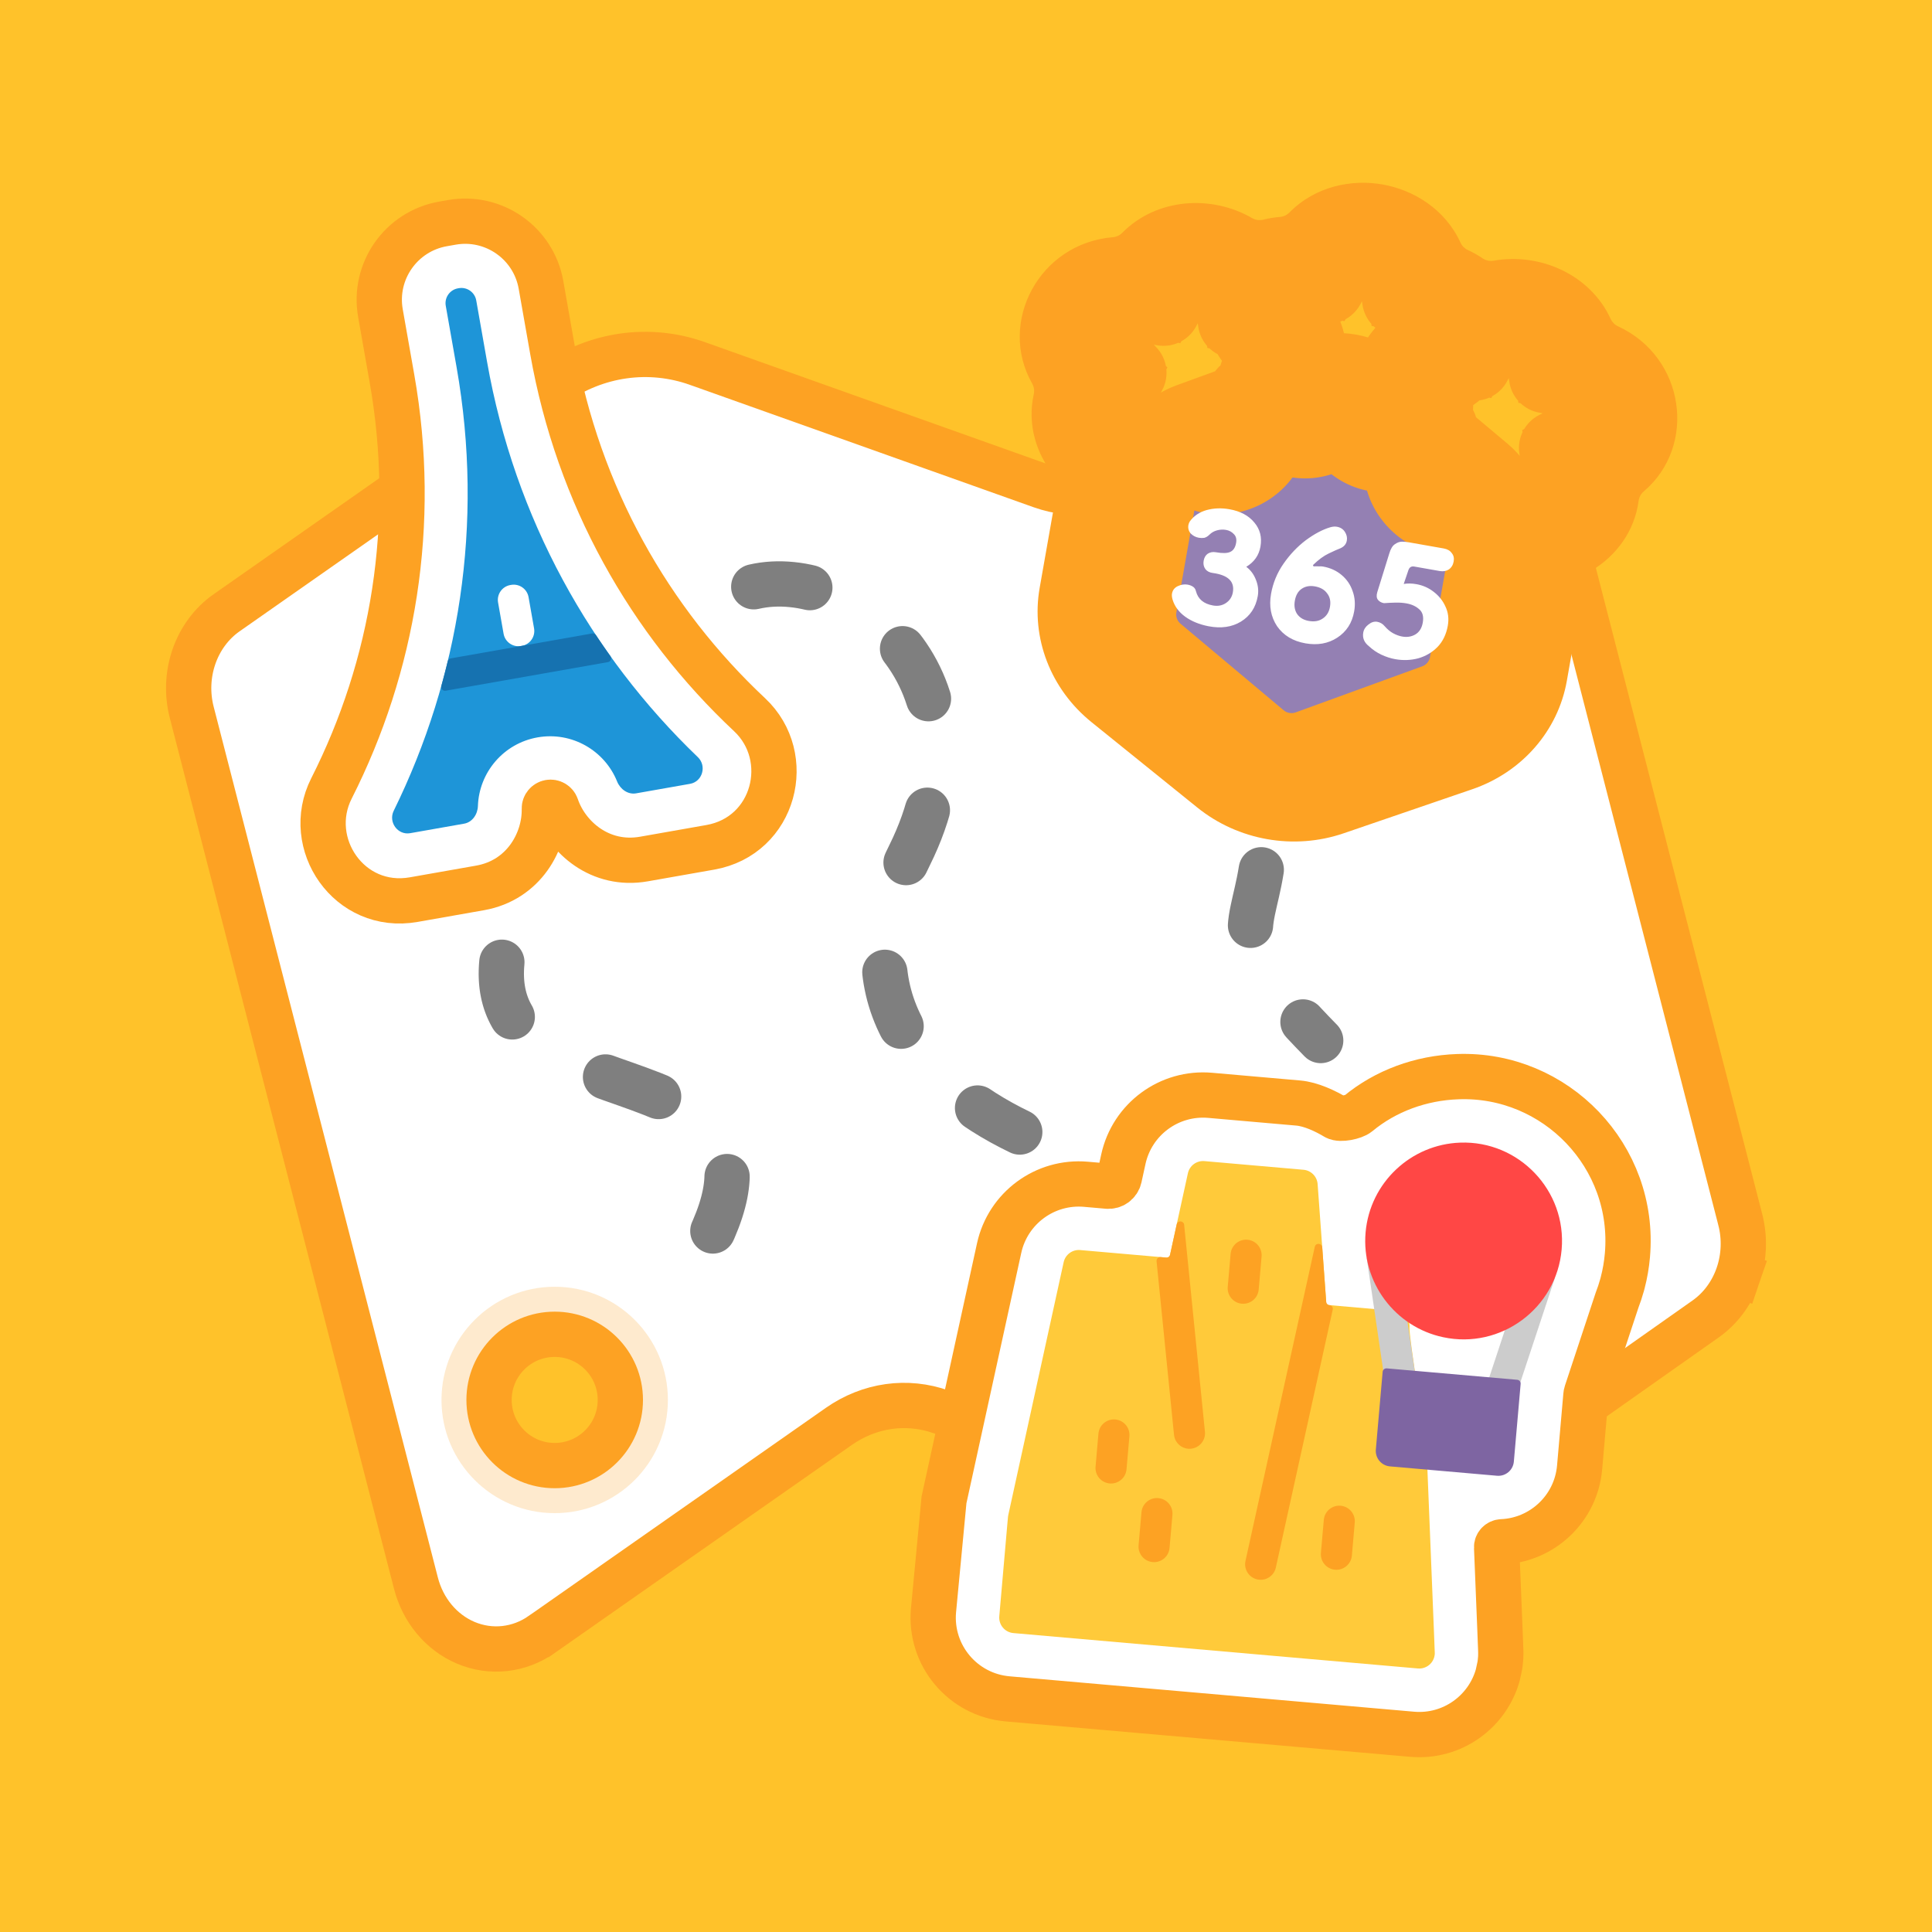 <svg width="1024" height="1024" viewBox="0 0 1024 1024" fill="none" xmlns="http://www.w3.org/2000/svg">
<rect width="1024" height="1024" fill="#FFC22A"/>
<path d="M904.022 699.071L904.023 699.071C912.063 693.401 918.028 685.162 921.256 675.747L909.904 671.855L921.256 675.747C924.482 666.338 924.87 656.077 922.386 646.432C922.386 646.432 922.386 646.431 922.386 646.431L803.548 184.865L803.548 184.864C801.751 177.886 798.485 171.373 793.928 165.875C789.367 160.372 783.618 156.016 777.078 153.263L772.422 164.323L777.078 153.263C770.529 150.507 763.432 149.463 756.381 150.261C749.334 151.058 742.637 153.66 736.819 157.762L736.818 157.762L606.411 249.702L606.411 249.703C598.284 255.433 589.201 259.053 579.817 260.39C570.437 261.726 560.894 260.762 551.84 257.538L369.731 192.686L369.73 192.686C357.094 188.186 343.679 186.804 330.46 188.664C317.244 190.523 304.636 195.564 293.518 203.348L293.517 203.349L120.096 324.788C120.096 324.788 120.096 324.788 120.095 324.788C112.017 330.445 106.019 338.69 102.769 348.121C99.521 357.548 99.123 367.835 101.613 377.503L220.468 839.137L220.468 839.137C222.262 846.104 225.52 852.606 230.065 858.098C234.613 863.595 240.347 867.949 246.871 870.709C253.404 873.472 260.485 874.529 267.526 873.751C274.563 872.974 281.255 870.397 287.076 866.322L287.078 866.321L444.529 756.071C444.53 756.071 444.53 756.071 444.53 756.071C452.643 750.391 461.698 746.808 471.05 745.493C480.398 744.177 489.905 745.146 498.926 748.358L681.037 813.208C693.719 817.725 707.185 819.101 720.449 817.212C733.71 815.323 746.353 810.231 757.488 802.38L904.022 699.071Z" fill="white" stroke="#FDA223" stroke-width="24" stroke-miterlimit="10"/>
<mask id="path-2-outside-1_4486_1056" maskUnits="userSpaceOnUse" x="497.099" y="67.023" width="409.92" height="409.109" fill="black">
<rect fill="white" x="497.099" y="67.023" width="409.92" height="409.109"/>
<path fill-rule="evenodd" clip-rule="evenodd" d="M591.821 149.649C569.696 151.46 558.445 174.767 567.93 191.425C571.863 198.332 573.054 206.427 571.359 214.11C569.605 222.06 571.808 230.305 577.452 237.203C582.639 243.542 585.826 252.53 584.114 262.235L574.68 315.742C571.578 333.333 578.436 351.837 593.595 364.071L649.655 409.316C664.901 421.62 685.835 425.311 704.37 418.964L772.524 395.621C790.953 389.309 803.726 374.267 806.828 356.676L816.263 303.169C817.974 293.464 824.042 286.108 831.085 281.925C838.748 277.374 843.638 270.379 844.709 262.309C845.744 254.509 849.631 247.31 855.689 242.164C870.3 229.755 867.699 204.006 847.528 194.737C840.55 191.531 835.027 185.928 831.88 179.059C826.144 166.538 810.877 159.12 795.857 161.803C787.656 163.269 779.246 161.449 772.412 156.827C771.05 155.905 769.564 155.062 767.947 154.319C760.957 151.108 755.443 145.5 752.302 138.643C743.625 119.701 715.121 114.675 700.489 129.507C695.192 134.876 688.093 138.26 680.426 138.887C678.653 139.032 676.968 139.316 675.373 139.716C667.37 141.722 658.845 140.556 651.639 136.374C638.443 128.715 621.559 130.464 611.887 140.268C606.581 145.646 599.474 149.022 591.821 149.649Z"/>
<path d="M698.904 202.351C709.122 198.632 720.547 200.647 728.877 207.636L783.556 253.517C791.886 260.506 795.854 271.408 793.965 282.117L781.571 352.411C779.683 363.119 772.225 372.006 762.008 375.725L694.934 400.138C684.716 403.857 673.291 401.842 664.961 394.853L610.282 348.972C601.952 341.983 597.984 331.081 599.873 320.373L612.267 250.078C614.156 239.37 621.613 230.483 631.83 226.764L698.904 202.351Z"/>
<path d="M795.435 182.846C798.895 176.338 808.662 178.06 809.688 185.359L811.814 200.489C812.273 203.753 814.781 206.351 818.027 206.923L833.074 209.577C840.333 210.857 841.713 220.677 835.089 223.908L821.356 230.606C818.393 232.051 816.698 235.24 817.157 238.504L819.283 253.634C820.309 260.933 811.395 265.281 806.275 259.979L795.661 248.988C793.372 246.617 789.815 245.99 786.853 247.435L773.12 254.133C766.495 257.364 759.606 250.23 763.066 243.722L770.239 230.231C771.787 227.321 771.284 223.745 768.995 221.374L758.381 210.383C753.261 205.081 757.917 196.324 765.175 197.604L780.222 200.257C783.469 200.83 786.714 199.247 788.262 196.336L795.435 182.846Z"/>
<path fill-rule="evenodd" clip-rule="evenodd" d="M826.114 192.897L835.717 194.59C857.493 198.43 861.634 227.892 841.759 237.586L832.995 241.86L834.352 251.516C837.43 273.413 810.689 286.456 795.329 270.55L788.555 263.535L779.791 267.81C759.916 277.503 739.249 256.101 749.63 236.578L754.208 227.968L747.434 220.954C732.074 205.047 746.042 178.778 767.818 182.618L777.421 184.311L781.999 175.702C792.38 156.178 821.679 161.344 824.757 183.241L826.114 192.897ZM809.688 185.359C808.662 178.06 798.895 176.338 795.435 182.846L788.262 196.336C786.714 199.247 783.469 200.83 780.222 200.257L765.175 197.604C757.917 196.324 753.261 205.081 758.381 210.383L768.995 221.374C771.284 223.745 771.787 227.321 770.239 230.231L763.066 243.722C759.606 250.23 766.495 257.364 773.12 254.133L786.853 247.435C789.815 245.99 793.372 246.617 795.661 248.988L806.275 259.979C811.395 265.281 820.309 260.933 819.283 253.634L817.157 238.504C816.698 235.24 818.393 232.051 821.356 230.606L835.089 223.908C841.713 220.677 840.333 210.857 833.074 209.577L818.027 206.923C814.781 206.351 812.273 203.753 811.814 200.489L809.688 185.359Z"/>
<path d="M717.635 142.086C721.095 135.578 730.862 137.3 731.888 144.599L734.014 159.73C734.473 162.994 736.981 165.592 740.228 166.164L755.275 168.817C762.533 170.097 763.914 179.918 757.289 183.149L743.556 189.847C740.593 191.292 738.898 194.48 739.357 197.744L741.483 212.875C742.509 220.174 733.595 224.521 728.475 219.219L717.862 208.228C715.572 205.857 712.016 205.23 709.053 206.675L695.32 213.373C688.695 216.604 681.806 209.47 685.267 202.962L692.44 189.472C693.987 186.561 693.485 182.985 691.195 180.614L680.581 169.623C675.461 164.321 680.117 155.565 687.376 156.845L702.423 159.498C705.669 160.07 708.914 158.487 710.462 155.577L717.635 142.086Z"/>
<path fill-rule="evenodd" clip-rule="evenodd" d="M748.314 152.138L757.917 153.831C779.693 157.671 783.834 187.133 763.96 196.826L755.195 201.101L756.553 210.757C759.63 232.654 732.889 245.696 717.529 229.79L710.755 222.776L701.991 227.05C682.117 236.744 661.449 215.342 671.83 195.818L676.408 187.209L669.635 180.194C654.274 164.288 668.242 138.019 690.018 141.859L699.621 143.552L704.199 134.942C714.58 115.418 743.88 120.585 746.957 142.481L748.314 152.138ZM731.888 144.599C730.862 137.3 721.095 135.578 717.635 142.086L710.462 155.577C708.914 158.487 705.669 160.07 702.423 159.498L687.376 156.845C680.117 155.565 675.461 164.321 680.581 169.623L691.195 180.614C693.485 182.985 693.987 186.561 692.44 189.472L685.267 202.962C681.806 209.47 688.695 216.604 695.32 213.373L709.053 206.675C712.016 205.23 715.572 205.857 717.862 208.228L728.475 219.219C733.595 224.521 742.509 220.174 741.483 212.875L739.357 197.744C738.898 194.48 740.593 191.292 743.556 189.847L757.289 183.149C763.914 179.918 762.533 170.097 755.275 168.817L740.228 166.164C736.981 165.592 734.473 162.994 734.014 159.73L731.888 144.599Z"/>
<path d="M630.587 153.778C634.047 147.27 643.813 148.993 644.839 156.292L646.966 171.422C647.424 174.686 649.933 177.284 653.179 177.856L668.226 180.509C675.485 181.789 676.865 191.61 670.24 194.841L656.508 201.539C653.545 202.984 651.85 206.172 652.308 209.437L654.435 224.567C655.461 231.866 646.547 236.214 641.427 230.911L630.813 219.921C628.523 217.549 624.967 216.922 622.004 218.367L608.272 225.065C601.647 228.296 594.758 221.163 598.218 214.655L605.391 201.164C606.939 198.253 606.436 194.678 604.146 192.306L593.533 181.316C588.413 176.013 593.068 167.257 600.327 168.537L615.374 171.19C618.62 171.763 621.866 170.18 623.413 167.269L630.587 153.778Z"/>
<path fill-rule="evenodd" clip-rule="evenodd" d="M661.266 163.83L670.869 165.523C692.645 169.363 696.785 198.825 676.911 208.518L668.147 212.793L669.504 222.449C672.581 244.346 645.841 257.389 630.48 241.482L623.707 234.468L614.943 238.743C595.068 248.436 574.401 227.034 584.782 207.51L589.36 198.901L582.586 191.886C567.226 175.98 581.193 149.711 602.97 153.551L612.573 155.244L617.15 146.634C627.531 127.11 656.831 132.277 659.909 154.174L661.266 163.83ZM644.839 156.292C643.813 148.993 634.047 147.27 630.587 153.778L623.413 167.269C621.866 170.18 618.62 171.763 615.374 171.19L600.327 168.537C593.068 167.257 588.413 176.013 593.533 181.316L604.146 192.306C606.436 194.678 606.939 198.253 605.391 201.164L598.218 214.655C594.758 221.163 601.647 228.296 608.272 225.065L622.004 218.367C624.967 216.922 628.523 217.549 630.813 219.921L641.427 230.911C646.547 236.214 655.461 231.866 654.435 224.567L652.308 209.437C651.85 206.172 653.545 202.984 656.508 201.539L670.24 194.841C676.865 191.61 675.485 181.789 668.226 180.509L653.179 177.856C649.933 177.284 647.424 174.686 646.966 171.422L644.839 156.292Z"/>
</mask>
<path fill-rule="evenodd" clip-rule="evenodd" d="M591.821 149.649C569.696 151.46 558.445 174.767 567.93 191.425C571.863 198.332 573.054 206.427 571.359 214.11C569.605 222.06 571.808 230.305 577.452 237.203C582.639 243.542 585.826 252.53 584.114 262.235L574.68 315.742C571.578 333.333 578.436 351.837 593.595 364.071L649.655 409.316C664.901 421.62 685.835 425.311 704.37 418.964L772.524 395.621C790.953 389.309 803.726 374.267 806.828 356.676L816.263 303.169C817.974 293.464 824.042 286.108 831.085 281.925C838.748 277.374 843.638 270.379 844.709 262.309C845.744 254.509 849.631 247.31 855.689 242.164C870.3 229.755 867.699 204.006 847.528 194.737C840.55 191.531 835.027 185.928 831.88 179.059C826.144 166.538 810.877 159.12 795.857 161.803C787.656 163.269 779.246 161.449 772.412 156.827C771.05 155.905 769.564 155.062 767.947 154.319C760.957 151.108 755.443 145.5 752.302 138.643C743.625 119.701 715.121 114.675 700.489 129.507C695.192 134.876 688.093 138.26 680.426 138.887C678.653 139.032 676.968 139.316 675.373 139.716C667.37 141.722 658.845 140.556 651.639 136.374C638.443 128.715 621.559 130.464 611.887 140.268C606.581 145.646 599.474 149.022 591.821 149.649Z" fill="white"/>
<path d="M698.904 202.351C709.122 198.632 720.547 200.647 728.877 207.636L783.556 253.517C791.886 260.506 795.854 271.408 793.965 282.117L781.571 352.411C779.683 363.119 772.225 372.006 762.008 375.725L694.934 400.138C684.716 403.857 673.291 401.842 664.961 394.853L610.282 348.972C601.952 341.983 597.984 331.081 599.873 320.373L612.267 250.078C614.156 239.37 621.613 230.483 631.83 226.764L698.904 202.351Z" fill="#9480B3"/>
<path d="M795.435 182.846C798.895 176.338 808.662 178.06 809.688 185.359L811.814 200.489C812.273 203.753 814.781 206.351 818.027 206.923L833.074 209.577C840.333 210.857 841.713 220.677 835.089 223.908L821.356 230.606C818.393 232.051 816.698 235.24 817.157 238.504L819.283 253.634C820.309 260.933 811.395 265.281 806.275 259.979L795.661 248.988C793.372 246.617 789.815 245.99 786.853 247.435L773.12 254.133C766.495 257.364 759.606 250.23 763.066 243.722L770.239 230.231C771.787 227.321 771.284 223.745 768.995 221.374L758.381 210.383C753.261 205.081 757.917 196.324 765.175 197.604L780.222 200.257C783.469 200.83 786.714 199.247 788.262 196.336L795.435 182.846Z" fill="#FFC22A"/>
<path fill-rule="evenodd" clip-rule="evenodd" d="M826.114 192.897L835.717 194.59C857.493 198.43 861.634 227.892 841.759 237.586L832.995 241.86L834.352 251.516C837.43 273.413 810.689 286.456 795.329 270.55L788.555 263.535L779.791 267.81C759.916 277.503 739.249 256.101 749.63 236.578L754.208 227.968L747.434 220.954C732.074 205.047 746.042 178.778 767.818 182.618L777.421 184.311L781.999 175.702C792.38 156.178 821.679 161.344 824.757 183.241L826.114 192.897ZM809.688 185.359C808.662 178.06 798.895 176.338 795.435 182.846L788.262 196.336C786.714 199.247 783.469 200.83 780.222 200.257L765.175 197.604C757.917 196.324 753.261 205.081 758.381 210.383L768.995 221.374C771.284 223.745 771.787 227.321 770.239 230.231L763.066 243.722C759.606 250.23 766.495 257.364 773.12 254.133L786.853 247.435C789.815 245.99 793.372 246.617 795.661 248.988L806.275 259.979C811.395 265.281 820.309 260.933 819.283 253.634L817.157 238.504C816.698 235.24 818.393 232.051 821.356 230.606L835.089 223.908C841.713 220.677 840.333 210.857 833.074 209.577L818.027 206.923C814.781 206.351 812.273 203.753 811.814 200.489L809.688 185.359Z" fill="white"/>
<path d="M717.635 142.086C721.095 135.578 730.862 137.3 731.888 144.599L734.014 159.73C734.473 162.994 736.981 165.592 740.228 166.164L755.275 168.817C762.533 170.097 763.914 179.918 757.289 183.149L743.556 189.847C740.593 191.292 738.898 194.48 739.357 197.744L741.483 212.875C742.509 220.174 733.595 224.521 728.475 219.219L717.862 208.228C715.572 205.857 712.016 205.23 709.053 206.675L695.32 213.373C688.695 216.604 681.806 209.47 685.267 202.962L692.44 189.472C693.987 186.561 693.485 182.985 691.195 180.614L680.581 169.623C675.461 164.321 680.117 155.565 687.376 156.845L702.423 159.498C705.669 160.07 708.914 158.487 710.462 155.577L717.635 142.086Z" fill="#FFC22A"/>
<path fill-rule="evenodd" clip-rule="evenodd" d="M748.314 152.138L757.917 153.831C779.693 157.671 783.834 187.133 763.96 196.826L755.195 201.101L756.553 210.757C759.63 232.654 732.889 245.696 717.529 229.79L710.755 222.776L701.991 227.05C682.117 236.744 661.449 215.342 671.83 195.818L676.408 187.209L669.635 180.194C654.274 164.288 668.242 138.019 690.018 141.859L699.621 143.552L704.199 134.942C714.58 115.418 743.88 120.585 746.957 142.481L748.314 152.138ZM731.888 144.599C730.862 137.3 721.095 135.578 717.635 142.086L710.462 155.577C708.914 158.487 705.669 160.07 702.423 159.498L687.376 156.845C680.117 155.565 675.461 164.321 680.581 169.623L691.195 180.614C693.485 182.985 693.987 186.561 692.44 189.472L685.267 202.962C681.806 209.47 688.695 216.604 695.32 213.373L709.053 206.675C712.016 205.23 715.572 205.857 717.862 208.228L728.475 219.219C733.595 224.521 742.509 220.174 741.483 212.875L739.357 197.744C738.898 194.48 740.593 191.292 743.556 189.847L757.289 183.149C763.914 179.918 762.533 170.097 755.275 168.817L740.228 166.164C736.981 165.592 734.473 162.994 734.014 159.73L731.888 144.599Z" fill="white"/>
<path d="M630.587 153.778C634.047 147.27 643.813 148.993 644.839 156.292L646.966 171.422C647.424 174.686 649.933 177.284 653.179 177.856L668.226 180.509C675.485 181.789 676.865 191.61 670.24 194.841L656.508 201.539C653.545 202.984 651.85 206.172 652.308 209.437L654.435 224.567C655.461 231.866 646.547 236.214 641.427 230.911L630.813 219.921C628.523 217.549 624.967 216.922 622.004 218.367L608.272 225.065C601.647 228.296 594.758 221.163 598.218 214.655L605.391 201.164C606.939 198.253 606.436 194.678 604.146 192.306L593.533 181.316C588.413 176.013 593.068 167.257 600.327 168.537L615.374 171.19C618.62 171.763 621.866 170.18 623.413 167.269L630.587 153.778Z" fill="#FFC22A"/>
<path fill-rule="evenodd" clip-rule="evenodd" d="M661.266 163.83L670.869 165.523C692.645 169.363 696.785 198.825 676.911 208.518L668.147 212.793L669.504 222.449C672.581 244.346 645.841 257.389 630.48 241.482L623.707 234.468L614.943 238.743C595.068 248.436 574.401 227.034 584.782 207.51L589.36 198.901L582.586 191.886C567.226 175.98 581.193 149.711 602.97 153.551L612.573 155.244L617.15 146.634C627.531 127.11 656.831 132.277 659.909 154.174L661.266 163.83ZM644.839 156.292C643.813 148.993 634.047 147.27 630.587 153.778L623.413 167.269C621.866 170.18 618.62 171.763 615.374 171.19L600.327 168.537C593.068 167.257 588.413 176.013 593.533 181.316L604.146 192.306C606.436 194.678 606.939 198.253 605.391 201.164L598.218 214.655C594.758 221.163 601.647 228.296 608.272 225.065L622.004 218.367C624.967 216.922 628.523 217.549 630.813 219.921L641.427 230.911C646.547 236.214 655.461 231.866 654.435 224.567L652.308 209.437C651.85 206.172 653.545 202.984 656.508 201.539L670.24 194.841C676.865 191.61 675.485 181.789 668.226 180.509L653.179 177.856C649.933 177.284 647.424 174.686 646.966 171.422L644.839 156.292Z" fill="white"/>
<path d="M788.262 196.336L777.666 190.703L777.666 190.703L788.262 196.336ZM758.381 210.383L749.749 218.719L758.381 210.383ZM770.239 230.231L759.644 224.597L759.644 224.597L770.239 230.231ZM768.995 221.374L777.627 213.038L768.995 221.374ZM773.12 254.133L778.38 264.918L773.12 254.133ZM763.066 243.722L773.662 249.355L773.662 249.355L763.066 243.722ZM795.661 248.988L787.029 257.324L795.661 248.988ZM786.853 247.435L781.592 236.649L786.853 247.435ZM819.283 253.634L831.166 251.964L831.166 251.964L819.283 253.634ZM806.275 259.979L814.907 251.643L806.275 259.979ZM821.356 230.606L816.095 219.821L821.356 230.606ZM817.157 238.504L805.273 240.174L805.273 240.174L817.157 238.504ZM835.089 223.908L840.349 234.694L840.349 234.694L835.089 223.908ZM811.814 200.489L799.931 202.159L799.931 202.159L811.814 200.489ZM809.688 185.359L821.571 183.689L821.571 183.689L809.688 185.359ZM795.435 182.846L806.03 188.479L806.03 188.479L795.435 182.846ZM710.462 155.577L721.057 161.211L710.462 155.577ZM680.581 169.623L689.213 161.287L680.581 169.623ZM692.44 189.472L703.035 195.105L692.44 189.472ZM691.195 180.614L682.563 188.95L691.195 180.614ZM695.32 213.373L700.581 224.159L700.581 224.159L695.32 213.373ZM685.267 202.962L674.671 197.329L674.671 197.329L685.267 202.962ZM717.862 208.228L726.494 199.892L726.494 199.892L717.862 208.228ZM709.053 206.675L703.792 195.89L703.792 195.89L709.053 206.675ZM741.483 212.875L729.6 214.545L729.6 214.545L741.483 212.875ZM728.475 219.219L719.843 227.555L719.843 227.555L728.475 219.219ZM743.556 189.847L738.296 179.061L738.296 179.061L743.556 189.847ZM739.357 197.744L751.24 196.074L751.24 196.074L739.357 197.744ZM757.289 183.149L762.549 193.934L762.549 193.934L757.289 183.149ZM734.014 159.73L722.131 161.4L734.014 159.73ZM731.888 144.599L743.771 142.929L743.771 142.929L731.888 144.599ZM717.635 142.086L707.04 136.453L707.04 136.453L717.635 142.086ZM623.413 167.269L634.009 172.903L623.413 167.269ZM593.533 181.316L584.901 189.651L593.533 181.316ZM605.391 201.164L594.796 195.53L594.796 195.53L605.391 201.164ZM604.146 192.306L612.778 183.971L604.146 192.306ZM608.272 225.065L613.532 235.851L613.532 235.851L608.272 225.065ZM598.218 214.655L608.814 220.288L608.814 220.288L598.218 214.655ZM630.813 219.921L639.445 211.585L639.445 211.585L630.813 219.921ZM622.004 218.367L616.744 207.582L616.744 207.582L622.004 218.367ZM654.435 224.567L666.318 222.897L666.318 222.897L654.435 224.567ZM641.427 230.911L632.795 239.247L632.795 239.247L641.427 230.911ZM656.508 201.539L651.247 190.754L656.508 201.539ZM652.308 209.437L640.425 211.107L640.425 211.107L652.308 209.437ZM670.24 194.841L675.501 205.627L670.24 194.841ZM646.966 171.422L635.083 173.092L646.966 171.422ZM644.839 156.292L656.723 154.622L644.839 156.292ZM630.587 153.778L619.991 148.145L630.587 153.778ZM797.804 187.029L799.931 202.159L823.697 198.819L821.571 183.689L797.804 187.029ZM815.944 218.741L830.991 221.394L835.158 197.759L820.111 195.106L815.944 218.741ZM829.828 213.123L816.095 219.821L826.616 241.392L840.349 234.694L829.828 213.123ZM805.273 240.174L807.4 255.304L831.166 251.964L829.04 236.834L805.273 240.174ZM814.907 251.643L804.293 240.652L787.029 257.324L797.643 268.315L814.907 251.643ZM781.592 236.649L767.859 243.347L778.38 264.918L792.113 258.22L781.592 236.649ZM773.662 249.355L780.835 235.865L759.644 224.597L752.471 238.088L773.662 249.355ZM777.627 213.038L767.013 202.047L749.749 218.719L760.363 229.71L777.627 213.038ZM763.092 209.422L778.139 212.075L782.306 188.44L767.259 185.786L763.092 209.422ZM798.857 201.97L806.03 188.479L784.839 177.212L777.666 190.703L798.857 201.97ZM778.139 212.075C786.505 213.55 794.869 209.471 798.857 201.97L777.666 190.703C778.559 189.023 780.433 188.109 782.306 188.44L778.139 212.075ZM767.013 202.047C769.968 205.107 767.281 210.161 763.092 209.422L767.259 185.786C748.552 182.488 736.553 205.054 749.749 218.719L767.013 202.047ZM780.835 235.865C784.823 228.364 783.528 219.149 777.627 213.038L760.363 229.71C759.041 228.341 758.751 226.277 759.644 224.597L780.835 235.865ZM767.859 243.347C771.683 241.482 775.659 245.6 773.662 249.355L752.471 238.088C743.553 254.86 761.307 273.245 778.38 264.918L767.859 243.347ZM804.293 240.652C798.392 234.541 789.228 232.925 781.592 236.649L792.113 258.22C790.403 259.054 788.351 258.692 787.029 257.324L804.293 240.652ZM807.4 255.304C806.808 251.092 811.952 248.583 814.907 251.643L797.643 268.315C810.838 281.979 833.81 270.775 831.166 251.964L807.4 255.304ZM816.095 219.821C808.46 223.545 804.091 231.762 805.273 240.174L829.04 236.834C829.305 238.718 828.326 240.558 826.616 241.392L816.095 219.821ZM830.991 221.394C826.801 220.656 826.005 214.988 829.828 213.123L840.349 234.694C857.422 226.367 853.865 201.057 835.158 197.759L830.991 221.394ZM799.931 202.159C801.113 210.572 807.578 217.266 815.944 218.741L820.111 195.106C821.985 195.436 823.432 196.935 823.697 198.819L799.931 202.159ZM821.571 183.689C818.927 164.878 793.757 160.44 784.839 177.212L806.03 188.479C804.033 192.235 798.396 191.241 797.804 187.029L821.571 183.689ZM720.005 146.269L722.131 161.4L745.897 158.06L743.771 142.929L720.005 146.269ZM738.144 177.982L753.191 180.635L757.358 156.999L742.311 154.346L738.144 177.982ZM752.028 172.363L738.296 179.061L748.816 200.632L762.549 193.934L752.028 172.363ZM727.474 199.414L729.6 214.545L753.366 211.205L751.24 196.074L727.474 199.414ZM737.107 210.883L726.494 199.892L709.229 216.564L719.843 227.555L737.107 210.883ZM703.792 195.89L690.06 202.588L700.581 224.159L714.313 217.461L703.792 195.89ZM695.862 208.596L703.035 195.105L681.844 183.838L674.671 197.329L695.862 208.596ZM699.827 172.278L689.213 161.287L671.949 177.959L682.563 188.95L699.827 172.278ZM685.292 168.662L700.339 171.316L704.506 147.68L689.459 145.027L685.292 168.662ZM721.057 161.211L728.23 147.72L707.04 136.453L699.867 149.943L721.057 161.211ZM700.339 171.316C708.705 172.791 717.069 168.711 721.057 161.211L699.867 149.943C700.76 148.264 702.633 147.35 704.506 147.68L700.339 171.316ZM689.213 161.287C692.168 164.347 689.481 169.401 685.292 168.662L689.459 145.027C670.753 141.729 658.754 164.295 671.949 177.959L689.213 161.287ZM703.035 195.105C707.023 187.605 705.728 178.389 699.827 172.278L682.563 188.95C681.241 187.582 680.951 185.518 681.844 183.838L703.035 195.105ZM690.06 202.588C693.883 200.723 697.859 204.84 695.862 208.596L674.671 197.329C665.753 214.1 683.507 232.486 700.581 224.159L690.06 202.588ZM726.494 199.892C720.593 193.782 711.428 192.166 703.792 195.89L714.313 217.461C712.603 218.295 710.551 217.933 709.229 216.564L726.494 199.892ZM729.6 214.545C729.008 210.332 734.152 207.823 737.107 210.883L719.843 227.555C733.039 241.219 756.01 230.015 753.366 211.205L729.6 214.545ZM738.296 179.061C730.66 182.785 726.291 191.002 727.474 199.414L751.24 196.074C751.505 197.958 750.526 199.798 748.816 200.632L738.296 179.061ZM753.191 180.635C749.001 179.896 748.205 174.228 752.028 172.363L762.549 193.934C779.622 185.607 776.065 160.298 757.358 156.999L753.191 180.635ZM722.131 161.4C723.313 169.812 729.778 176.507 738.144 177.982L742.311 154.346C744.185 154.677 745.633 156.176 745.897 158.06L722.131 161.4ZM743.771 142.929C741.127 124.119 715.957 119.681 707.04 136.453L728.23 147.72C726.233 151.476 720.597 150.482 720.005 146.269L743.771 142.929ZM632.956 157.962L635.083 173.092L658.849 169.752L656.723 154.622L632.956 157.962ZM651.095 189.674L666.142 192.327L670.31 168.692L655.263 166.039L651.095 189.674ZM664.98 184.056L651.247 190.754L661.768 212.325L675.501 205.627L664.98 184.056ZM640.425 211.107L642.552 226.237L666.318 222.897L664.192 207.767L640.425 211.107ZM650.059 222.576L639.445 211.585L622.181 228.256L632.795 239.247L650.059 222.576ZM616.744 207.582L603.011 214.28L613.532 235.851L627.265 229.153L616.744 207.582ZM608.814 220.288L615.987 206.798L594.796 195.53L587.623 209.021L608.814 220.288ZM612.778 183.971L602.165 172.98L584.901 189.651L595.514 200.642L612.778 183.971ZM598.243 180.355L613.29 183.008L617.458 159.372L602.411 156.719L598.243 180.355ZM634.009 172.903L641.182 159.412L619.991 148.145L612.818 161.635L634.009 172.903ZM613.29 183.008C621.656 184.483 630.021 180.403 634.009 172.903L612.818 161.635C613.711 159.956 615.584 159.042 617.458 159.372L613.29 183.008ZM602.165 172.98C605.12 176.04 602.433 181.093 598.243 180.355L602.411 156.719C583.704 153.421 571.705 175.987 584.901 189.651L602.165 172.98ZM615.987 206.798C619.975 199.297 618.68 190.081 612.778 183.971L595.514 200.642C594.193 199.274 593.903 197.21 594.796 195.53L615.987 206.798ZM603.011 214.28C606.835 212.415 610.811 216.532 608.814 220.288L587.623 209.021C578.705 225.793 596.459 244.178 613.532 235.851L603.011 214.28ZM639.445 211.585C633.544 205.474 624.379 203.858 616.744 207.582L627.265 229.153C625.555 229.987 623.503 229.625 622.181 228.256L639.445 211.585ZM642.552 226.237C641.96 222.025 647.104 219.515 650.059 222.576L632.795 239.247C645.99 252.912 668.962 241.708 666.318 222.897L642.552 226.237ZM651.247 190.754C643.612 194.478 639.243 202.694 640.425 211.107L664.192 207.767C664.456 209.651 663.478 211.491 661.768 212.325L651.247 190.754ZM666.142 192.327C661.953 191.588 661.156 185.92 664.98 184.056L675.501 205.627C692.574 197.3 689.017 171.99 670.31 168.692L666.142 192.327ZM635.083 173.092C636.265 181.504 642.729 188.199 651.095 189.674L655.263 166.039C657.136 166.369 658.584 167.868 658.849 169.752L635.083 173.092ZM656.723 154.622C654.079 135.811 628.909 131.373 619.991 148.145L641.182 159.412C639.185 163.168 633.548 162.174 632.956 157.962L656.723 154.622ZM567.93 191.425L547.074 203.3L547.074 203.3L567.93 191.425ZM591.821 149.649L593.779 173.569L593.779 173.569L591.821 149.649ZM571.359 214.11L547.922 208.94L571.359 214.11ZM577.452 237.203L558.878 252.401L558.878 252.401L577.452 237.203ZM593.595 364.071L578.522 382.748L578.522 382.748L593.595 364.071ZM649.655 409.316L664.728 390.64L664.728 390.64L649.655 409.316ZM704.37 418.964L696.593 396.258L696.593 396.258L704.37 418.964ZM772.524 395.621L764.748 372.916L764.748 372.916L772.524 395.621ZM831.085 281.925L818.829 261.29L818.829 261.29L831.085 281.925ZM844.709 262.309L868.5 265.466L868.5 265.466L844.709 262.309ZM855.689 242.164L840.153 223.872L855.689 242.164ZM847.528 194.737L837.506 216.544L837.506 216.544L847.528 194.737ZM831.88 179.059L853.7 169.064L853.7 169.064L831.88 179.059ZM795.857 161.803L791.636 138.178L791.636 138.178L795.857 161.803ZM772.412 156.827L785.858 136.947L785.858 136.947L772.412 156.827ZM767.947 154.319L777.966 132.511L777.966 132.511L767.947 154.319ZM752.302 138.643L774.121 128.648L774.121 128.648L752.302 138.643ZM700.489 129.507L717.574 146.362L700.489 129.507ZM680.426 138.887L682.383 162.807L682.383 162.807L680.426 138.887ZM675.373 139.716L669.536 116.436L669.536 116.436L675.373 139.716ZM651.639 136.374L663.687 115.617L663.687 115.617L651.639 136.374ZM611.887 140.268L628.972 157.124L628.972 157.124L611.887 140.268ZM631.83 226.764L640.039 249.317L631.83 226.764ZM610.282 348.972L594.855 367.357L594.855 367.357L610.282 348.972ZM694.934 400.138L686.725 377.586L694.934 400.138ZM664.961 394.853L680.388 376.468L680.388 376.468L664.961 394.853ZM762.008 375.725L770.216 398.278L762.008 375.725ZM783.556 253.517L768.129 271.902L783.556 253.517ZM728.877 207.636L744.304 189.251L728.877 207.636ZM698.904 202.351L690.696 179.798L698.904 202.351ZM826.114 192.897L802.347 196.237L804.774 213.505L821.946 216.533L826.114 192.897ZM841.759 237.586L831.239 216.015L831.239 216.015L841.759 237.586ZM832.995 241.86L822.474 220.289L806.802 227.933L809.229 245.2L832.995 241.86ZM834.352 251.516L858.119 248.176L858.119 248.176L834.352 251.516ZM795.329 270.55L778.064 287.221L778.064 287.221L795.329 270.55ZM788.555 263.535L805.819 246.863L793.706 234.32L778.034 241.964L788.555 263.535ZM779.791 267.81L790.312 289.381L790.312 289.381L779.791 267.81ZM749.63 236.578L770.821 247.845L770.821 247.845L749.63 236.578ZM754.208 227.968L775.399 239.235L783.585 223.839L771.472 211.296L754.208 227.968ZM747.434 220.954L764.699 204.282L764.699 204.282L747.434 220.954ZM777.421 184.311L773.253 207.947L790.425 210.975L798.612 195.579L777.421 184.311ZM781.999 175.702L803.189 186.969L803.189 186.969L781.999 175.702ZM824.757 183.241L800.99 186.581L800.99 186.581L824.757 183.241ZM748.314 152.138L724.548 155.478L726.974 172.745L744.147 175.773L748.314 152.138ZM763.96 196.826L774.481 218.397L774.481 218.397L763.96 196.826ZM755.195 201.101L744.675 179.53L729.002 187.174L731.429 204.441L755.195 201.101ZM756.553 210.757L780.319 207.417L756.553 210.757ZM717.529 229.79L700.265 246.462L700.265 246.462L717.529 229.79ZM710.755 222.776L728.019 206.104L715.907 193.561L700.234 201.205L710.755 222.776ZM701.991 227.05L712.512 248.621L712.512 248.621L701.991 227.05ZM671.83 195.818L650.64 184.551L650.64 184.551L671.83 195.818ZM676.408 187.209L697.599 198.476L705.785 183.08L693.672 170.537L676.408 187.209ZM669.635 180.194L652.37 196.866L652.37 196.866L669.635 180.194ZM699.621 143.552L695.453 167.187L712.626 170.215L720.812 154.819L699.621 143.552ZM704.199 134.942L725.39 146.209L725.39 146.209L704.199 134.942ZM746.957 142.481L723.191 145.822L723.191 145.822L746.957 142.481ZM661.266 163.83L637.499 167.17L639.926 184.437L657.098 187.465L661.266 163.83ZM676.911 208.518L687.432 230.09L687.432 230.09L676.911 208.518ZM668.147 212.793L657.626 191.222L641.954 198.866L644.381 216.133L668.147 212.793ZM669.504 222.449L693.271 219.109L693.271 219.109L669.504 222.449ZM630.48 241.482L613.216 258.154L613.216 258.154L630.48 241.482ZM623.707 234.468L640.971 217.796L628.858 205.253L613.186 212.897L623.707 234.468ZM614.943 238.743L625.463 260.314L625.463 260.314L614.943 238.743ZM584.782 207.51L563.591 196.243L563.591 196.243L584.782 207.51ZM589.36 198.901L610.551 210.168L618.737 194.772L606.624 182.229L589.36 198.901ZM582.586 191.886L599.85 175.215L599.85 175.215L582.586 191.886ZM612.573 155.244L608.405 178.879L625.577 181.907L633.763 166.511L612.573 155.244ZM617.15 146.634L595.96 135.367L595.96 135.367L617.15 146.634ZM659.909 154.174L636.142 157.514L636.142 157.514L659.909 154.174ZM588.786 179.549C588.598 179.219 588.22 178.075 589.14 176.372C589.552 175.609 590.129 174.973 590.806 174.518C591.428 174.1 592.347 173.686 593.779 173.569L589.863 125.729C550.801 128.927 528.63 170.908 547.074 203.3L588.786 179.549ZM594.795 219.281C597.762 205.835 595.683 191.661 588.786 179.549L547.074 203.3C548.044 205.003 548.346 207.019 547.922 208.94L594.795 219.281ZM596.026 222.004C595.206 221.002 594.925 220.262 594.832 219.909C594.747 219.587 594.765 219.417 594.795 219.281L547.922 208.94C544.403 224.894 549.145 240.507 558.878 252.401L596.026 222.004ZM607.75 266.403C610.83 248.932 605.041 233.021 596.026 222.004L558.878 252.401C560.238 254.064 560.821 256.128 560.479 258.068L607.75 266.403ZM598.315 319.91L607.75 266.403L560.479 258.068L551.044 311.575L598.315 319.91ZM608.668 345.395C600.033 338.427 596.791 328.552 598.315 319.91L551.044 311.575C546.365 338.114 556.838 365.247 578.522 382.748L608.668 345.395ZM664.728 390.64L608.668 345.395L578.522 382.748L634.582 427.992L664.728 390.64ZM696.593 396.258C685.862 399.934 673.556 397.764 664.728 390.64L634.582 427.992C656.246 445.476 685.809 450.689 712.146 441.669L696.593 396.258ZM764.748 372.916L696.593 396.258L712.146 441.669L780.3 418.327L764.748 372.916ZM783.193 352.509C781.669 361.151 775.245 369.321 764.748 372.916L780.3 418.327C806.662 409.298 825.784 387.383 830.463 360.844L783.193 352.509ZM792.627 299.002L783.193 352.509L830.463 360.844L839.898 307.337L792.627 299.002ZM818.829 261.29C806.59 268.559 795.708 281.531 792.627 299.002L839.898 307.337C840.24 305.397 841.494 303.657 843.341 302.56L818.829 261.29ZM820.917 259.152C820.899 259.29 820.858 259.456 820.668 259.73C820.459 260.029 819.943 260.629 818.829 261.29L843.341 302.56C856.554 294.711 866.351 281.662 868.5 265.466L820.917 259.152ZM840.153 223.872C829.53 232.894 822.729 245.503 820.917 259.152L868.5 265.466C868.759 263.516 869.732 261.725 871.226 260.457L840.153 223.872ZM837.506 216.544C838.812 217.145 839.534 217.848 839.975 218.453C840.456 219.112 840.781 219.907 840.907 220.765C841.189 222.68 840.443 223.626 840.153 223.872L871.226 260.457C899.637 236.326 893.162 189.294 857.549 172.929L837.506 216.544ZM810.061 189.055C815.571 201.084 825.248 210.911 837.506 216.544L857.549 172.929C855.853 172.15 854.482 170.771 853.7 169.064L810.061 189.055ZM800.079 185.429C802.471 185.002 804.936 185.39 806.946 186.357C808.985 187.338 809.818 188.525 810.061 189.055L853.7 169.064C842.849 145.376 816.052 133.815 791.636 138.178L800.079 185.429ZM758.966 176.706C770.939 184.805 785.681 188.002 800.079 185.429L791.636 138.178C789.63 138.536 787.552 138.093 785.858 136.947L758.966 176.706ZM757.927 176.128C758.352 176.323 758.692 176.521 758.966 176.706L785.858 136.947C783.407 135.289 780.775 133.801 777.966 132.511L757.927 176.128ZM730.482 148.638C735.982 160.644 745.643 170.484 757.927 176.128L777.966 132.511C776.271 131.732 774.904 130.356 774.121 128.648L730.482 148.638ZM717.574 146.362C718.277 145.65 720.552 144.356 724.461 145.045C728.37 145.735 730.065 147.728 730.482 148.638L774.121 128.648C765.861 110.616 748.966 100.626 732.796 97.775C716.626 94.924 697.333 98.533 683.404 112.652L717.574 146.362ZM682.383 162.807C695.857 161.705 708.3 155.763 717.574 146.362L683.404 112.652C682.084 113.99 680.329 114.815 678.47 114.967L682.383 162.807ZM681.209 162.995C681.53 162.915 681.917 162.845 682.383 162.807L678.47 114.967C675.389 115.219 672.407 115.717 669.536 116.436L681.209 162.995ZM639.592 157.131C652.241 164.473 667.188 166.51 681.209 162.995L669.536 116.436C667.553 116.933 665.449 116.639 663.687 115.617L639.592 157.131ZM628.972 157.124C629.381 156.709 630.57 155.878 632.821 155.654C635.041 155.433 637.49 155.911 639.592 157.131L663.687 115.617C642.235 103.166 613.1 104.865 594.802 123.413L628.972 157.124ZM593.779 173.569C607.225 172.468 619.679 166.543 628.972 157.124L594.802 123.413C593.483 124.75 591.723 125.576 589.863 125.729L593.779 173.569ZM713.45 226.021L768.129 271.902L798.983 235.132L744.304 189.251L713.45 226.021ZM770.33 277.949L757.935 348.243L805.206 356.578L817.601 286.284L770.33 277.949ZM753.799 353.173L686.725 377.586L703.142 422.691L770.216 398.278L753.799 353.173ZM680.388 376.468L625.709 330.587L594.855 367.357L649.534 413.238L680.388 376.468ZM623.508 324.54L635.903 254.246L588.632 245.911L576.237 316.205L623.508 324.54ZM640.039 249.317L707.113 224.904L690.696 179.798L623.622 204.211L640.039 249.317ZM635.903 254.246C636.302 251.982 637.879 250.103 640.039 249.317L623.622 204.211C605.347 210.863 592.009 226.758 588.632 245.911L635.903 254.246ZM625.709 330.587C623.948 329.109 623.109 326.804 623.508 324.54L576.237 316.205C572.86 335.357 579.957 354.856 594.855 367.357L625.709 330.587ZM686.725 377.586C684.565 378.372 682.149 377.946 680.388 376.468L649.534 413.238C664.432 425.739 684.867 429.342 703.142 422.691L686.725 377.586ZM757.935 348.243C757.536 350.507 755.959 352.386 753.799 353.173L770.216 398.278C788.491 391.626 801.829 375.731 805.206 356.578L757.935 348.243ZM768.129 271.902C769.89 273.38 770.729 275.685 770.33 277.949L817.601 286.284C820.978 267.132 813.881 247.633 798.983 235.132L768.129 271.902ZM744.304 189.251C729.406 176.75 708.971 173.147 690.696 179.798L707.113 224.904C709.273 224.117 711.689 224.543 713.45 226.021L744.304 189.251ZM839.884 170.955L830.281 169.262L821.946 216.533L831.549 218.226L839.884 170.955ZM852.28 259.157C893.051 239.272 884.557 178.832 839.884 170.955L831.549 218.226C831.723 218.256 831.65 218.267 831.441 218.152C831.24 218.041 831.043 217.884 830.885 217.71C830.735 217.546 830.66 217.41 830.626 217.337C830.595 217.269 830.591 217.237 830.591 217.233C830.59 217.229 830.585 217.198 830.596 217.123C830.608 217.044 830.644 216.893 830.742 216.693C830.846 216.482 830.992 216.278 831.155 216.115C831.324 215.947 831.397 215.937 831.239 216.015L852.28 259.157ZM843.516 263.431L852.28 259.157L831.239 216.015L822.474 220.289L843.516 263.431ZM858.119 248.176L856.762 238.52L809.229 245.2L810.586 254.857L858.119 248.176ZM778.064 287.221C809.575 319.852 864.432 293.096 858.119 248.176L810.586 254.857C810.61 255.031 810.578 254.965 810.623 254.731C810.666 254.505 810.754 254.27 810.871 254.066C810.981 253.872 811.087 253.758 811.146 253.704C811.201 253.653 811.23 253.64 811.234 253.638C811.237 253.637 811.266 253.622 811.34 253.61C811.419 253.597 811.574 253.583 811.794 253.615C812.027 253.649 812.266 253.725 812.471 253.83C812.683 253.938 812.715 254.004 812.593 253.878L778.064 287.221ZM771.291 280.207L778.064 287.221L812.593 253.878L805.819 246.863L771.291 280.207ZM790.312 289.381L799.076 285.106L778.034 241.964L769.27 246.239L790.312 289.381ZM728.439 225.31C707.144 265.362 749.541 309.266 790.312 289.381L769.27 246.239C769.112 246.316 769.164 246.265 769.401 246.235C769.629 246.207 769.88 246.218 770.11 246.265C770.328 246.311 770.469 246.376 770.539 246.415C770.604 246.452 770.626 246.476 770.629 246.478C770.631 246.481 770.654 246.504 770.689 246.57C770.726 246.642 770.786 246.785 770.824 247.004C770.863 247.236 770.866 247.487 770.829 247.714C770.791 247.95 770.738 248 770.821 247.845L728.439 225.31ZM733.017 216.701L728.439 225.31L770.821 247.845L775.399 239.235L733.017 216.701ZM730.17 237.625L736.944 244.64L771.472 211.296L764.699 204.282L730.17 237.625ZM771.985 158.983C727.313 151.106 698.659 204.995 730.17 237.625L764.699 204.282C764.576 204.155 764.641 204.189 764.742 204.405C764.84 204.613 764.907 204.856 764.933 205.089C764.957 205.31 764.939 205.465 764.923 205.543C764.908 205.617 764.892 205.645 764.891 205.648C764.889 205.652 764.874 205.68 764.822 205.734C764.765 205.791 764.648 205.893 764.451 205.996C764.243 206.106 764.004 206.185 763.777 206.221C763.541 206.258 763.477 206.223 763.65 206.253L771.985 158.983ZM781.588 160.676L771.985 158.983L763.65 206.253L773.253 207.947L781.588 160.676ZM760.808 164.434L756.23 173.044L798.612 195.579L803.189 186.969L760.808 164.434ZM848.523 179.901C842.21 134.981 782.104 124.382 760.808 164.434L803.189 186.969C803.272 186.813 803.26 186.886 803.086 187.049C802.918 187.206 802.708 187.345 802.494 187.441C802.291 187.533 802.138 187.563 802.059 187.572C801.984 187.581 801.953 187.574 801.949 187.574C801.945 187.573 801.913 187.568 801.846 187.535C801.775 187.499 801.642 187.418 801.482 187.263C801.314 187.099 801.165 186.897 801.06 186.691C800.953 186.479 800.966 186.407 800.99 186.581L848.523 179.901ZM849.88 189.557L848.523 179.901L800.99 186.581L802.347 196.237L849.88 189.557ZM762.085 130.196L752.482 128.502L744.147 175.773L753.75 177.466L762.085 130.196ZM774.481 218.397C815.251 198.512 806.757 138.073 762.085 130.196L753.75 177.466C753.923 177.497 753.85 177.508 753.642 177.392C753.44 177.281 753.243 177.125 753.085 176.951C752.936 176.786 752.86 176.65 752.827 176.577C752.795 176.509 752.791 176.477 752.791 176.474C752.79 176.47 752.785 176.438 752.797 176.364C752.809 176.285 752.844 176.133 752.942 175.934C753.046 175.723 753.192 175.518 753.355 175.356C753.524 175.188 753.597 175.178 753.439 175.255L774.481 218.397ZM765.716 222.672L774.481 218.397L753.439 175.255L744.675 179.53L765.716 222.672ZM780.319 207.417L778.962 197.761L731.429 204.441L732.786 214.097L780.319 207.417ZM700.265 246.462C731.776 279.093 786.632 252.337 780.319 207.417L732.786 214.097C732.811 214.272 732.778 214.206 732.823 213.972C732.867 213.746 732.954 213.51 733.071 213.306C733.181 213.113 733.287 212.999 733.346 212.945C733.401 212.894 733.431 212.88 733.434 212.879C733.437 212.877 733.466 212.862 733.54 212.85C733.619 212.837 733.774 212.824 733.994 212.856C734.227 212.89 734.466 212.965 734.671 213.07C734.884 213.179 734.915 213.245 734.793 213.118L700.265 246.462ZM693.491 239.448L700.265 246.462L734.793 213.118L728.019 206.104L693.491 239.448ZM712.512 248.621L721.276 244.347L700.234 201.205L691.47 205.479L712.512 248.621ZM650.64 184.551C629.344 224.602 671.741 268.507 712.512 248.621L691.47 205.479C691.312 205.557 691.364 205.505 691.601 205.476C691.829 205.447 692.08 205.458 692.31 205.506C692.528 205.551 692.669 205.617 692.739 205.656C692.805 205.693 692.827 205.716 692.829 205.719C692.832 205.722 692.855 205.744 692.889 205.811C692.926 205.882 692.986 206.026 693.024 206.245C693.064 206.476 693.066 206.728 693.029 206.955C692.992 207.19 692.939 207.241 693.021 207.086L650.64 184.551ZM655.218 175.941L650.64 184.551L693.021 207.086L697.599 198.476L655.218 175.941ZM652.37 196.866L659.144 203.88L693.672 170.537L686.899 163.522L652.37 196.866ZM694.186 118.223C649.514 110.346 620.859 164.235 652.37 196.866L686.899 163.522C686.776 163.396 686.841 163.43 686.943 163.646C687.04 163.854 687.107 164.096 687.133 164.33C687.158 164.551 687.139 164.705 687.123 164.784C687.108 164.858 687.093 164.886 687.091 164.889C687.089 164.892 687.074 164.921 687.022 164.974C686.966 165.031 686.848 165.133 686.651 165.237C686.443 165.346 686.205 165.426 685.977 165.461C685.742 165.498 685.677 165.463 685.85 165.494L694.186 118.223ZM703.789 119.916L694.186 118.223L685.85 165.494L695.453 167.187L703.789 119.916ZM683.008 123.675L678.43 132.284L720.812 154.819L725.39 146.209L683.008 123.675ZM770.723 139.141C764.41 94.222 704.304 83.623 683.008 123.675L725.39 146.209C725.472 146.054 725.46 146.126 725.286 146.289C725.118 146.446 724.908 146.585 724.694 146.682C724.491 146.773 724.339 146.803 724.259 146.813C724.185 146.821 724.153 146.815 724.149 146.814C724.146 146.814 724.114 146.809 724.047 146.775C723.975 146.739 723.842 146.659 723.682 146.503C723.514 146.339 723.365 146.137 723.261 145.932C723.153 145.719 723.166 145.647 723.191 145.822L770.723 139.141ZM772.081 148.798L770.723 139.141L723.191 145.822L724.548 155.478L772.081 148.798ZM675.036 141.888L665.433 140.195L657.098 187.465L666.701 189.159L675.036 141.888ZM687.432 230.09C728.203 210.204 719.709 149.765 675.036 141.888L666.701 189.159C666.875 189.189 666.802 189.2 666.593 189.085C666.392 188.973 666.195 188.817 666.037 188.643C665.887 188.479 665.811 188.343 665.778 188.27C665.747 188.202 665.743 188.169 665.742 188.166C665.742 188.162 665.737 188.13 665.748 188.056C665.76 187.977 665.795 187.825 665.894 187.626C665.998 187.415 666.144 187.211 666.307 187.048C666.476 186.88 666.549 186.87 666.39 186.947L687.432 230.09ZM678.668 234.364L687.432 230.09L666.39 186.947L657.626 191.222L678.668 234.364ZM693.271 219.109L691.913 209.453L644.381 216.133L645.738 225.789L693.271 219.109ZM613.216 258.154C644.727 290.785 699.584 264.029 693.271 219.109L645.738 225.789C645.762 225.964 645.73 225.898 645.775 225.664C645.818 225.438 645.906 225.202 646.023 224.998C646.133 224.805 646.239 224.691 646.298 224.637C646.353 224.586 646.382 224.573 646.385 224.571C646.389 224.569 646.418 224.555 646.491 224.542C646.571 224.529 646.726 224.516 646.946 224.548C647.178 224.582 647.418 224.658 647.623 224.762C647.835 224.871 647.867 224.937 647.745 224.811L613.216 258.154ZM606.443 251.14L613.216 258.154L647.745 224.811L640.971 217.796L606.443 251.14ZM625.463 260.314L634.228 256.039L613.186 212.897L604.422 217.172L625.463 260.314ZM563.591 196.243C542.296 236.295 584.692 280.199 625.463 260.314L604.422 217.172C604.263 217.249 604.316 217.197 604.552 217.168C604.781 217.14 605.032 217.15 605.262 217.198C605.48 217.243 605.621 217.309 605.691 217.348C605.756 217.385 605.778 217.409 605.781 217.411C605.783 217.414 605.806 217.437 605.841 217.503C605.877 217.574 605.938 217.718 605.976 217.937C606.015 218.169 606.017 218.42 605.981 218.647C605.943 218.883 605.89 218.933 605.973 218.778L563.591 196.243ZM568.169 187.633L563.591 196.243L605.973 218.778L610.551 210.168L568.169 187.633ZM565.322 208.558L572.096 215.573L606.624 182.229L599.85 175.215L565.322 208.558ZM607.137 129.915C562.465 122.038 533.811 175.928 565.322 208.558L599.85 175.215C599.728 175.088 599.793 175.122 599.894 175.338C599.992 175.546 600.059 175.788 600.085 176.022C600.109 176.243 600.09 176.398 600.075 176.476C600.06 176.55 600.044 176.578 600.042 176.581C600.041 176.584 600.026 176.613 599.973 176.667C599.917 176.724 599.799 176.826 599.602 176.929C599.394 177.038 599.156 177.118 598.929 177.154C598.693 177.191 598.629 177.156 598.802 177.186L607.137 129.915ZM616.74 131.609L607.137 129.915L598.802 177.186L608.405 178.879L616.74 131.609ZM595.96 135.367L591.382 143.977L633.763 166.511L638.341 157.902L595.96 135.367ZM683.675 150.834C677.362 105.914 617.256 95.315 595.96 135.367L638.341 157.902C638.424 157.746 638.412 157.819 638.238 157.981C638.069 158.139 637.86 158.277 637.646 158.374C637.443 158.466 637.29 158.495 637.211 158.505C637.136 158.513 637.104 158.507 637.101 158.507C637.097 158.506 637.065 158.501 636.998 158.467C636.927 158.431 636.793 158.351 636.634 158.196C636.466 158.032 636.316 157.83 636.212 157.624C636.104 157.412 636.118 157.34 636.142 157.514L683.675 150.834ZM685.032 160.49L683.675 150.834L636.142 157.514L637.499 167.17L685.032 160.49Z" fill="#FDA223" mask="url(#path-2-outside-1_4486_1056)"/>
<path d="M640.521 331.921C635.615 330.954 631.496 329.263 628.165 326.848C624.833 324.433 622.617 321.452 621.516 317.907C621.133 316.621 621.02 315.535 621.177 314.649C621.507 312.778 622.555 311.44 624.322 310.634C626.088 309.829 627.809 309.574 629.483 309.869C630.566 310.06 631.516 310.43 632.333 310.981C633.15 311.531 633.669 312.333 633.889 313.387C634.984 317.541 637.994 320.051 642.918 320.92C645.479 321.371 647.735 320.957 649.687 319.676C651.755 318.315 653.006 316.403 653.44 313.941C654.447 308.229 650.936 304.817 642.907 303.706C641.117 303.492 639.767 302.797 638.858 301.621C637.965 300.347 637.667 298.873 637.962 297.199C638.257 295.524 638.984 294.282 640.142 293.471C641.399 292.677 642.816 292.419 644.391 292.697C647.937 293.322 650.485 293.264 652.038 292.522C653.689 291.797 654.731 290.204 655.165 287.742C655.513 285.773 655.124 284.232 654 283.12C652.894 281.909 651.503 281.156 649.829 280.861C648.253 280.583 646.666 280.659 645.067 281.088C643.469 281.517 642.113 282.293 641.001 283.417C640.138 284.28 639.229 284.831 638.273 285.068C637.335 285.208 636.373 285.19 635.388 285.017C633.714 284.721 632.274 283.96 631.069 282.732C629.98 281.423 629.583 279.931 629.878 278.257C630 277.568 630.269 276.904 630.686 276.267C632.817 273.394 635.754 271.424 639.496 270.357C643.337 269.308 647.374 269.157 651.609 269.904C657.419 270.928 661.828 273.28 664.835 276.958C667.859 280.537 668.937 284.789 668.069 289.713C667.253 294.342 664.745 297.91 660.546 300.419C662.881 302.151 664.601 304.485 665.708 307.422C666.832 310.26 667.143 313.107 666.639 315.963C665.58 321.971 662.603 326.472 657.708 329.468C652.93 332.382 647.201 333.2 640.521 331.921ZM691.905 340.981C685.307 339.817 680.305 336.803 676.898 331.937C673.607 326.991 672.534 321.268 673.68 314.768C674.705 308.958 676.917 303.61 680.317 298.727C683.716 293.843 687.643 289.712 692.097 286.334C696.65 282.974 700.963 280.688 705.035 279.476C706.321 279.094 707.505 278.998 708.589 279.189C710.46 279.519 711.873 280.428 712.829 281.917C713.786 283.406 714.125 284.938 713.847 286.514C713.517 288.385 712.361 289.755 710.38 290.624C709.077 291.105 707.038 292.015 704.263 293.353C701.605 294.611 698.865 296.615 696.044 299.367C695.928 299.449 695.902 299.596 695.966 299.811C696.03 300.025 696.16 300.149 696.357 300.184C697.278 300.144 698.141 300.143 698.947 300.184C699.769 300.126 700.525 300.158 701.214 300.279C705.055 300.956 708.346 302.45 711.086 304.761C713.826 307.072 715.765 309.902 716.9 313.25C718.135 316.615 718.413 320.219 717.736 324.059C716.659 330.165 713.657 334.814 708.727 338.007C703.914 341.118 698.307 342.11 691.905 340.981ZM693.694 329.111C696.648 329.632 699.11 329.203 701.079 327.824C703.147 326.462 704.424 324.403 704.91 321.646C705.414 318.79 704.918 316.417 703.424 314.529C702.045 312.56 699.878 311.315 696.923 310.794C694.166 310.308 691.803 310.754 689.833 312.133C687.98 313.431 686.801 315.508 686.298 318.364C685.811 321.121 686.208 323.476 687.489 325.428C688.868 327.397 690.936 328.625 693.694 329.111ZM739.561 349.384C737.099 348.95 734.649 348.162 732.21 347.022C729.771 345.881 727.549 344.372 725.545 342.495C723.048 340.532 722.051 338.122 722.555 335.266C722.85 333.592 723.759 332.179 725.282 331.026C726.823 329.774 728.381 329.287 729.957 329.565C731.533 329.843 732.865 330.636 733.954 331.945C735.304 333.504 736.764 334.726 738.334 335.612C740.003 336.515 741.625 337.106 743.201 337.384C745.761 337.835 748.058 337.479 750.091 336.314C752.24 335.068 753.575 332.968 754.096 330.014C754.652 326.862 754.049 324.522 752.288 322.993C750.544 321.365 748.244 320.3 745.388 319.796C743.615 319.484 741.709 319.351 739.67 319.397C737.631 319.444 735.583 319.54 733.527 319.685C732.148 319.442 731.085 318.848 730.338 317.904C729.59 316.96 729.471 315.619 729.981 313.881L736.339 293.373C737.086 290.865 738.088 289.214 739.344 288.42C740.619 287.528 741.864 287.087 743.081 287.099C744.396 287.128 745.595 287.238 746.678 287.429C746.777 287.446 746.826 287.455 746.826 287.455L765.143 290.684C767.113 291.032 768.544 291.843 769.436 293.117C770.444 294.31 770.792 295.793 770.479 297.566C770.149 299.437 769.289 300.859 767.899 301.832C766.526 302.707 764.905 302.98 763.033 302.65L749.591 300.28C748.114 300.019 747.097 300.601 746.541 302.027L744.005 309.5C746.096 309.158 748.323 309.195 750.687 309.612C754.134 310.219 757.195 311.572 759.872 313.668C762.647 315.782 764.727 318.383 766.112 321.47C767.595 324.575 768.016 327.949 767.373 331.593C766.557 336.222 764.721 340.011 761.866 342.96C759.028 345.81 755.631 347.8 751.674 348.93C747.735 349.962 743.698 350.113 739.561 349.384Z" fill="white"/>
<path d="M862.563 665.339C862.125 670.341 861.276 675.197 860.054 679.879L859.704 681.179C858.948 683.901 858.065 686.562 857.064 689.158L840.846 738.177C840.682 738.671 840.588 739.184 840.551 739.702C840.535 739.919 840.518 740.137 840.499 740.355L837.228 777.749C835.313 799.631 817.414 816.274 796.043 817.179C794.464 817.246 793.179 818.542 793.243 820.121L793.889 836.122C794.433 849.573 794.789 858.391 795.021 864.176C795.267 870.338 795.379 873.248 795.423 874.649L795.423 874.663C795.43 874.844 795.5 876.64 795.411 878.409C795.364 879.355 795.279 880.297 795.157 881.233C795.099 881.724 795.033 882.213 794.958 882.698L793.868 887.769C788.402 907.373 769.61 921.043 748.458 919.193L534.07 900.436C510.286 898.355 492.688 877.383 494.769 853.598L500.347 794.925L529.569 661.491C534.228 640.279 553.908 625.797 575.567 627.692L587.067 628.698C589.989 628.953 592.647 626.999 593.274 624.134L595.415 614.347C600.075 593.135 619.755 578.653 641.414 580.548L688.111 584.633C694.829 585.221 702.471 588.841 707.949 592.13C710.387 593.593 717.635 592.055 719.826 590.241C734.304 578.253 752.968 571.319 772.722 570.645C824.537 568.787 867.152 612.883 862.563 665.339Z" fill="white" stroke="#FDA223" stroke-width="24"/>
<g clip-path="url(#clip0_4486_1056)">
<path d="M760.437 876.83C760.042 881.353 756.06 884.719 751.516 884.321L537.128 865.565C532.6 865.168 529.246 861.172 529.643 856.643C534.542 800.639 534.221 803.901 534.393 803.096L563.761 668.994C564.649 664.95 568.401 662.192 572.525 662.553L619.794 666.688C627.671 630.704 625.431 640.939 629.608 621.85C630.496 617.806 634.248 615.048 638.371 615.409L690.874 620.002C694.9 620.355 698.079 623.575 698.371 627.607C699.899 648.574 701.475 670.254 703.027 691.605L739.555 694.801C744.084 695.197 747.437 699.194 747.041 703.722C746.645 708.251 755.998 765.06 756.185 769.601C760.768 883.364 760.509 876.011 760.437 876.83Z" fill="#FFCA3A"/>
<path d="M631.268 767.848C626.821 768.302 622.716 765.062 622.252 760.473L613.007 668.476C612.882 667.229 613.922 666.175 615.172 666.284L618.042 666.535C619.043 666.623 619.955 665.953 620.17 664.97L623.679 648.942C624.165 646.719 627.395 646.905 627.622 649.17L638.642 758.832C639.095 763.352 635.794 767.389 631.268 767.848Z" fill="#FDA223"/>
<path d="M588.154 786.263C583.623 785.866 580.272 781.872 580.668 777.342L582.199 759.841C582.596 755.31 586.59 751.958 591.121 752.355C595.651 752.751 599.003 756.745 598.606 761.276L597.075 778.777C596.679 783.308 592.685 786.659 588.154 786.263Z" fill="#FDA223"/>
<path d="M668.664 666.004L667.132 683.505C666.736 688.033 662.74 691.387 658.211 690.991C653.683 690.595 650.329 686.598 650.725 682.07L652.256 664.569C652.653 660.04 656.649 656.687 661.178 657.083C665.706 657.479 669.06 661.476 668.664 666.004Z" fill="#FDA223"/>
<path d="M610.961 827.936C606.43 827.54 603.078 823.546 603.475 819.015L605.006 801.514C605.402 796.984 609.397 793.632 613.927 794.028C618.458 794.425 621.809 798.419 621.413 802.95L619.882 820.451C619.486 824.981 615.491 828.333 610.961 827.936Z" fill="#FDA223"/>
<path d="M707.599 831.983C703.068 831.587 699.717 827.592 700.113 823.062L701.644 805.561C702.04 801.03 706.035 797.679 710.565 798.075C715.096 798.471 718.448 802.466 718.051 806.996L716.52 824.497C716.124 829.028 712.129 832.379 707.599 831.983Z" fill="#FDA223"/>
<path d="M794.399 746.995C789.101 746.532 785.624 741.245 787.291 736.203L810.412 666.32C811.841 662.002 816.499 659.659 820.817 661.088C825.135 662.517 824.736 666.91 823.295 671.266L824.194 677.1C821.574 685.019 805.573 733.382 802.928 741.376C801.705 745.072 798.115 747.321 794.399 746.995Z" fill="#CCCCCC"/>
<path d="M741.882 742.401C738.168 742.076 735.024 739.241 734.459 735.392L724.391 666.815L725.24 663.719C723.434 651.423 738.804 651.605 740.224 661.274L750.754 732.999C751.528 738.267 747.175 742.864 741.882 742.401Z" fill="#CCCCCC"/>
<path d="M827.704 662.283C824.971 693.528 795.344 715.267 764.931 708.754C739.521 703.39 721.472 679.706 723.792 653.192C726.112 626.678 747.998 606.489 773.954 605.618C804.907 604.49 830.448 630.916 827.704 662.283Z" fill="#FF4745"/>
<path d="M805.975 733.481C806.071 732.38 805.257 731.41 804.156 731.314L734.995 725.263C733.895 725.167 732.925 725.981 732.829 727.081L729.223 768.294C728.827 772.825 732.178 776.819 736.709 777.216L793.448 782.18C797.978 782.576 801.972 779.224 802.369 774.694L805.975 733.481Z" fill="#7E65A2"/>
<path d="M704.666 691.749C705.827 691.85 706.634 692.95 706.383 694.088L676.214 830.857C675.316 834.945 671.526 837.644 667.468 837.289C662.512 836.856 659.058 832.173 660.135 827.312L696.863 660.828C697.36 658.576 700.644 658.814 700.811 661.114L702.909 689.966C702.978 690.911 703.722 691.666 704.666 691.749Z" fill="#FDA223"/>
</g>
<path fill-rule="evenodd" clip-rule="evenodd" d="M292.848 185.633L286.738 150.985C282.822 128.776 261.644 113.946 239.435 117.862L234.767 118.686C212.558 122.602 197.729 143.78 201.645 165.989L207.754 200.637C221.337 277.667 208.466 353.144 175.673 417.904C160.9 447.077 185.051 482.851 219.276 476.816L254.433 470.617C277.724 466.51 288.915 445.698 288.513 428.518C288.477 426.955 289.644 425.537 291.23 425.257C292.817 424.977 294.399 425.911 294.899 427.392C300.397 443.674 318.031 459.403 341.322 455.296L376.48 449.097C410.705 443.062 421.164 401.186 397.304 378.824C344.339 329.186 306.43 262.663 292.848 185.633Z" fill="white" stroke="#FDA223" stroke-width="24"/>
<g clip-path="url(#clip1_4486_1056)">
<path d="M258.151 191.748L252.418 159.234C251.651 154.883 247.501 151.978 243.15 152.745L242.75 152.816C238.399 153.583 235.494 157.732 236.261 162.083L241.994 194.597C256.655 277.743 243.287 359.345 208.683 429.719C205.723 435.739 210.804 442.768 217.41 441.603L245.994 436.563C250.345 435.796 253.158 431.623 253.305 427.207C253.898 409.505 266.786 394.025 284.924 390.827C303.063 387.628 320.468 397.767 327.079 414.199C328.728 418.298 332.799 421.257 337.15 420.49L365.733 415.45C372.34 414.285 374.71 405.942 369.87 401.297C313.284 347.003 272.812 274.894 258.151 191.748ZM283.067 333.053C283.834 337.404 280.929 341.553 276.578 342.32L276.177 342.391C271.826 343.158 267.677 340.253 266.91 335.902L263.99 319.345C263.223 314.994 266.128 310.844 270.48 310.077L270.88 310.006C275.231 309.239 279.38 312.145 280.147 316.496L283.067 333.053Z" fill="#1E95D8"/>
<path d="M322.256 350.923C323.712 350.667 324.397 348.972 323.536 347.769C320.913 344.103 318.351 340.386 315.854 336.618C315.413 335.953 314.62 335.61 313.834 335.749L238.921 348.958C238.135 349.097 237.507 349.69 237.32 350.466C236.262 354.861 235.126 359.229 233.915 363.572C233.518 364.996 234.741 366.355 236.197 366.098L322.256 350.923Z" fill="#1672B0"/>
</g>
<path opacity="0.22" d="M294 802C327.137 802 354 775.137 354 742C354 708.863 327.137 682 294 682C260.863 682 234 708.863 234 742C234 775.137 260.863 802 294 802Z" fill="#FDA223"/>
<path d="M293.999 776.79C313.215 776.79 328.793 761.212 328.793 741.996C328.793 722.781 313.215 707.203 293.999 707.203C274.784 707.203 259.206 722.781 259.206 741.996C259.206 761.212 274.784 776.79 293.999 776.79Z" fill="#FFC22A" stroke="#FDA223" stroke-width="24" stroke-miterlimit="10"/>
<path d="M266 510C257 604.5 456.501 542.5 357.999 687" stroke="#7F7F7F" stroke-width="24" stroke-linecap="round" stroke-dasharray="30 60"/>
<path d="M399.5 311.002C451 299.004 528.5 359.999 482 453.499C445.914 526.06 487.5 574.501 540.5 600.001" stroke="#7F7F7F" stroke-width="24" stroke-linecap="round" stroke-dasharray="30 60"/>
<path d="M668.5 461C663 495.5 649.5 500 700 551.5" stroke="#7F7F7F" stroke-width="24" stroke-linecap="round" stroke-dasharray="30 60"/>
<defs>
<clipPath id="clip0_4486_1056">
<rect width="279.997" height="279.997" fill="white" transform="translate(553.321 585.915) rotate(5)"/>
</clipPath>
<clipPath id="clip1_4486_1056">
<rect width="280" height="280" fill="white" transform="translate(105.077 177.091) rotate(-10)"/>
</clipPath>
</defs>
</svg>